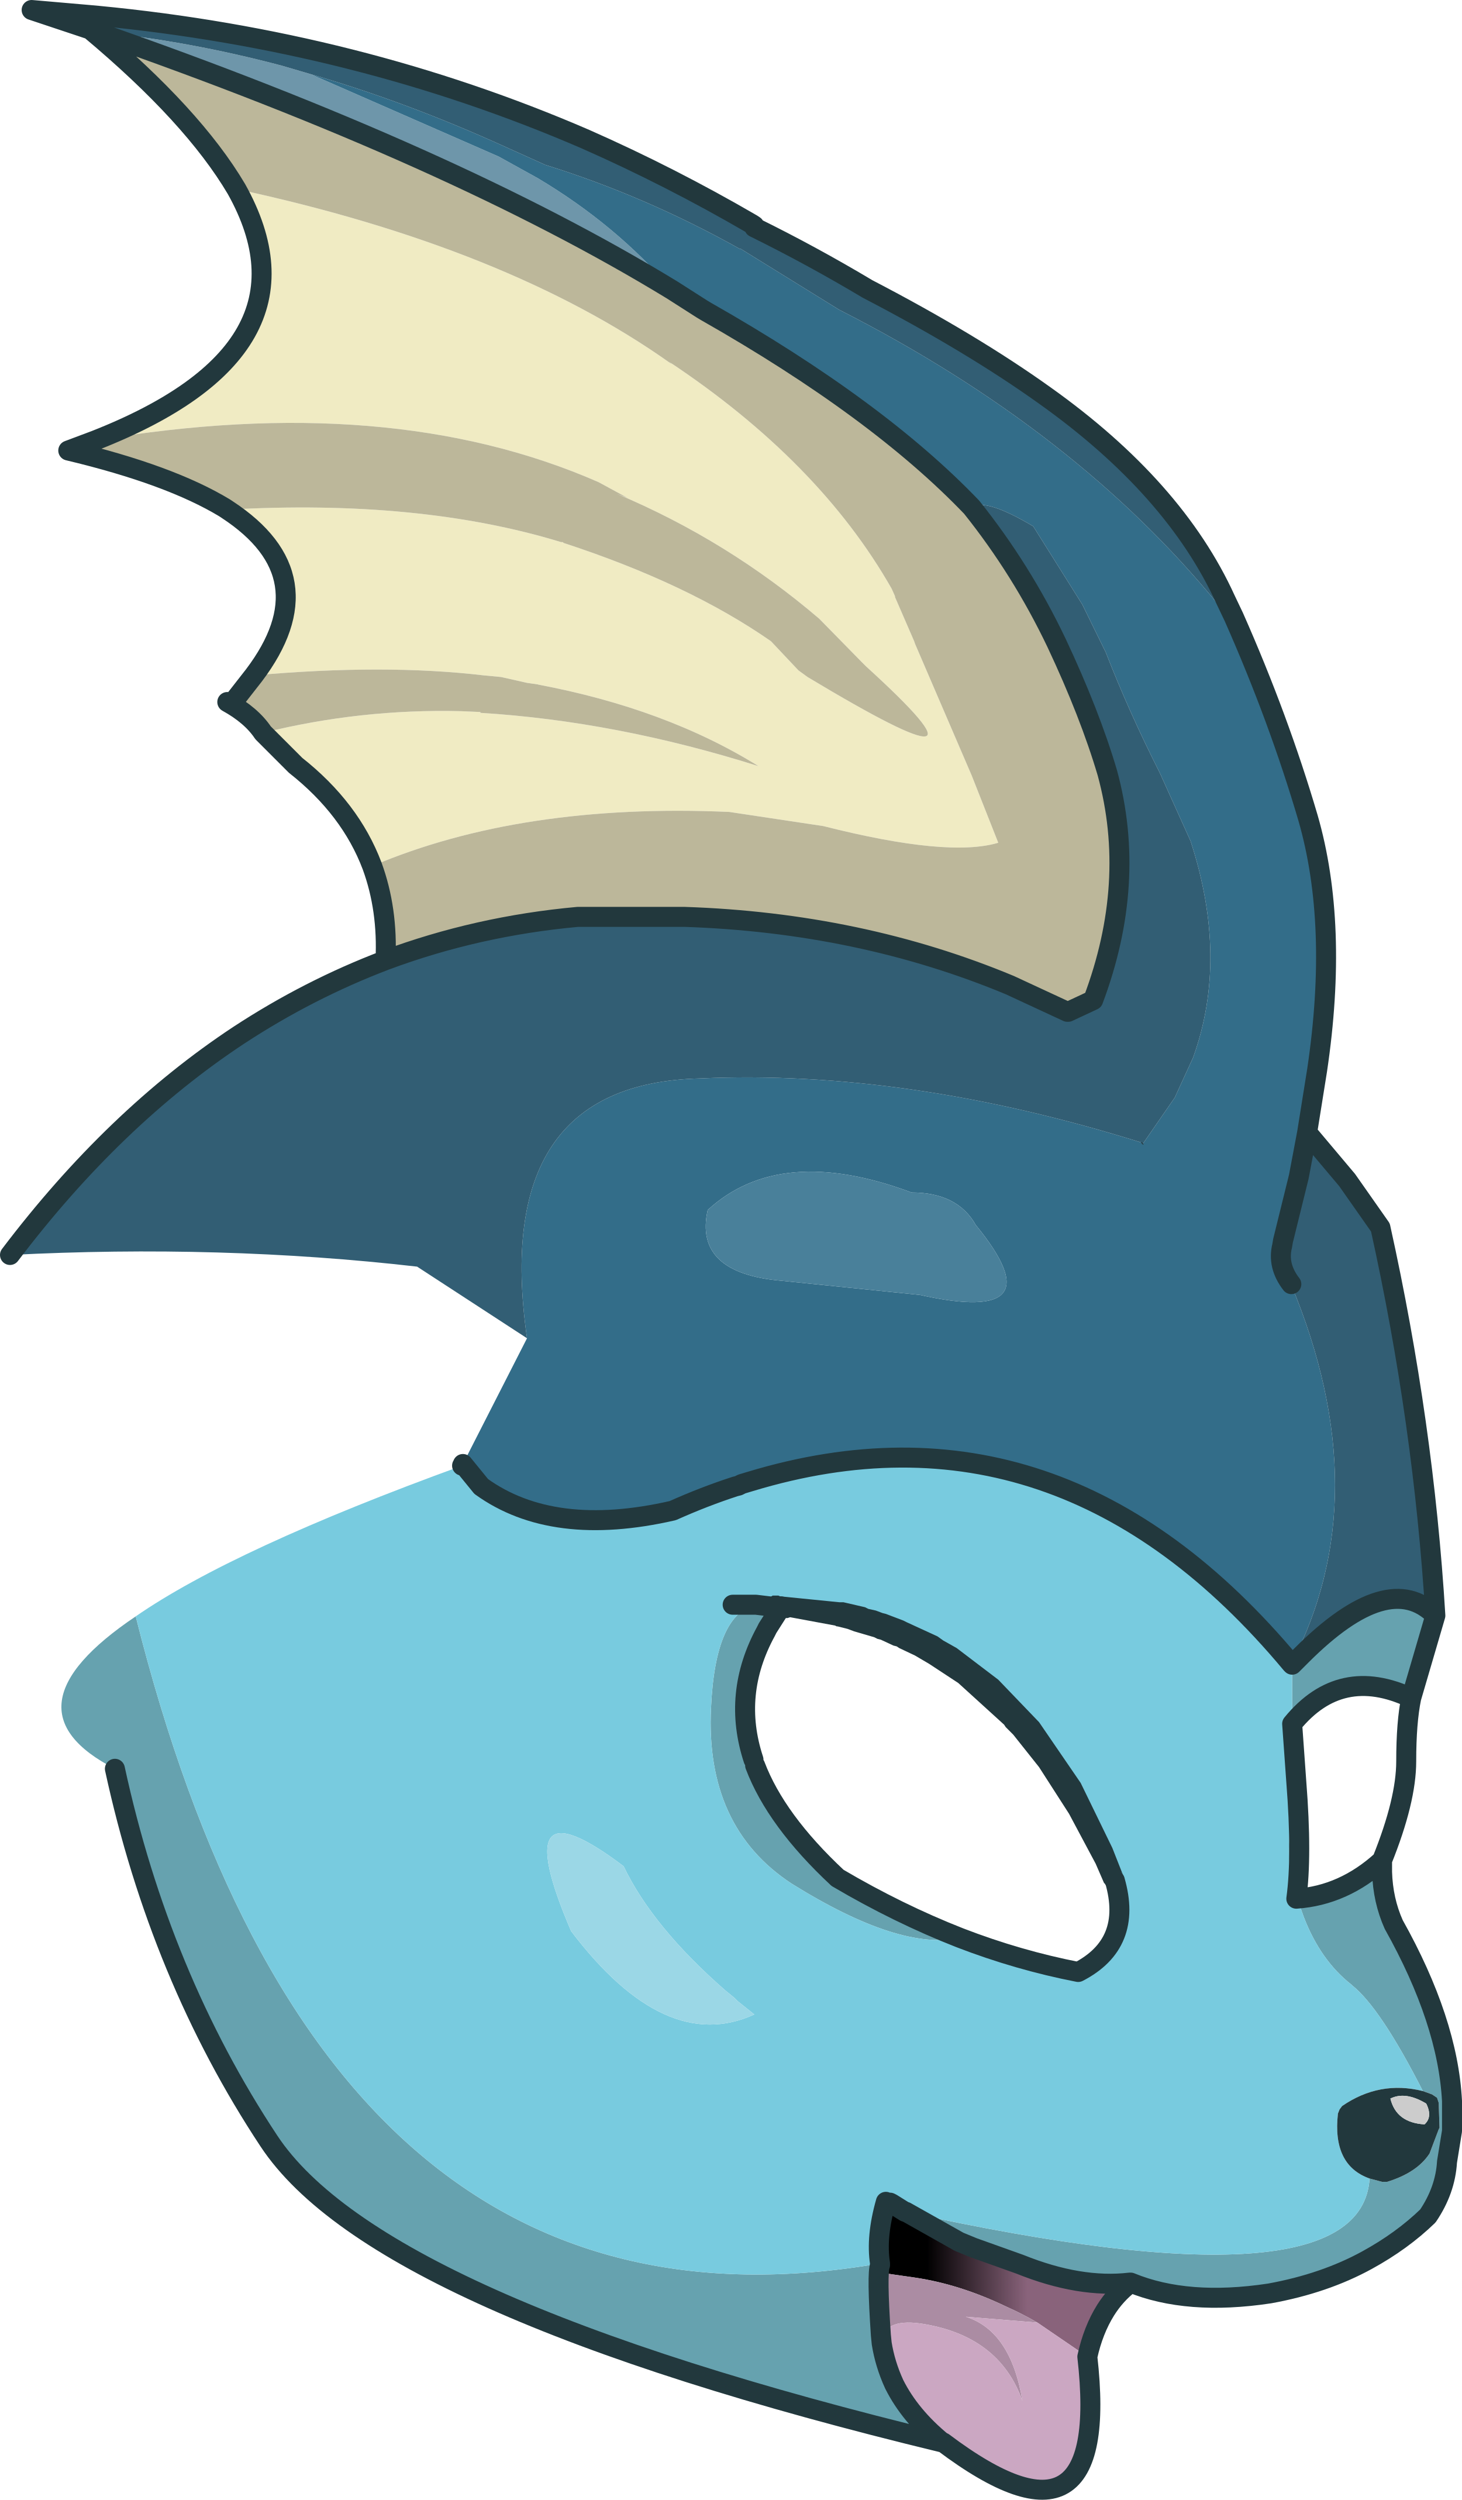 <?xml version="1.0" encoding="UTF-8" standalone="no"?>
<svg xmlns:xlink="http://www.w3.org/1999/xlink" height="150.1px" width="87.8px" xmlns="http://www.w3.org/2000/svg">
  <g transform="matrix(1.0, 0.0, 0.0, 1.0, 20.1, 84.0)">
    <path d="M-1.45 -79.55 L9.85 -74.6 12.2 -73.3 Q16.9 -70.5 20.25 -66.6 7.05 -74.65 -14.35 -82.1 -8.8 -81.55 -3.15 -80.05 L-1.45 -79.55 M58.0 -15.95 L58.0 -16.0 58.4 -16.0 58.0 -15.95 M53.5 -48.0 L53.2 -47.55 53.1 -47.65 53.5 -48.0" fill="#6e96aa" fill-rule="evenodd" stroke="none"/>
    <path d="M20.25 -66.6 Q16.9 -70.5 12.2 -73.3 L9.85 -74.6 -1.45 -79.55 Q4.25 -77.9 10.1 -75.25 L12.65 -74.1 Q18.6 -72.25 24.25 -69.1 L24.35 -69.05 24.4 -69.05 30.3 -65.4 Q44.55 -58.15 53.1 -47.65 L53.2 -47.55 53.5 -48.0 54.0 -46.95 Q56.7 -40.85 58.45 -34.9 60.3 -28.5 59.0 -19.75 L58.4 -16.0 58.0 -16.0 58.0 -15.95 57.9 -13.35 58.0 -15.95 58.4 -16.0 57.9 -13.35 56.95 -9.5 56.9 -9.2 Q56.6 -8.0 57.45 -6.9 L57.45 -6.85 Q62.7 5.8 57.45 15.9 43.6 -0.7 24.95 4.95 L24.45 5.1 24.35 5.15 24.25 5.2 24.05 5.25 Q22.2 5.85 20.3 6.7 13.1 8.35 8.8 5.25 L7.7 3.9 11.55 -3.65 Q9.35 -18.95 21.95 -19.25 34.4 -19.8 48.45 -15.4 L48.5 -15.35 48.55 -15.3 48.55 -15.35 50.45 -18.1 51.55 -20.5 Q53.7 -26.45 51.4 -33.5 L49.55 -37.6 Q47.7 -41.25 46.3 -44.85 L46.15 -45.15 44.9 -47.7 41.95 -52.4 Q39.1 -54.1 38.25 -53.55 32.6 -59.45 22.3 -65.3 L22.05 -65.45 20.25 -66.6 M34.65 -12.4 Q26.75 -15.35 22.4 -11.35 21.55 -7.55 26.85 -7.1 L35.15 -6.25 Q43.45 -4.4 38.5 -10.45 37.4 -12.4 34.65 -12.4" fill="#336d89" fill-rule="evenodd" stroke="none"/>
    <path d="M-5.9 -72.65 Q10.35 -69.15 20.15 -62.2 L20.25 -62.15 20.05 -62.3 Q29.1 -56.3 33.45 -48.65 L33.65 -48.2 33.65 -48.15 34.8 -45.5 34.85 -45.35 38.25 -37.45 39.85 -33.4 Q36.85 -32.5 29.35 -34.4 L23.7 -35.25 Q11.2 -35.8 2.25 -32.0 0.95 -35.45 -2.35 -38.05 L-4.3 -40.0 Q1.55 -41.45 7.6 -41.3 L8.75 -41.25 8.75 -41.2 Q16.9 -40.7 25.45 -38.0 19.9 -41.45 12.2 -42.9 L12.25 -42.9 11.9 -42.95 11.55 -43.0 10.0 -43.35 8.95 -43.45 Q3.0 -44.15 -4.85 -43.45 -0.35 -49.4 -6.45 -53.4 5.1 -54.05 13.6 -51.45 L13.7 -51.45 13.75 -51.4 Q21.25 -48.95 26.2 -45.5 L27.85 -43.75 28.4 -43.35 Q40.8 -35.9 31.9 -44.0 L31.65 -44.25 29.1 -46.85 Q23.6 -51.55 16.95 -54.35 L17.6 -54.1 15.85 -55.05 Q3.3 -60.55 -14.4 -57.55 -0.5 -63.0 -5.9 -72.65" fill="#f0ebc3" fill-rule="evenodd" stroke="none"/>
    <path d="M-14.35 -82.1 Q7.05 -74.65 20.25 -66.6 L22.05 -65.45 22.3 -65.3 Q32.6 -59.45 38.25 -53.55 41.25 -49.8 43.35 -45.4 45.35 -41.15 46.4 -37.6 48.2 -31.0 45.55 -23.95 L44.05 -23.25 44.0 -23.25 40.55 -24.85 Q31.55 -28.6 21.0 -28.95 L14.6 -28.95 Q8.55 -28.4 3.05 -26.35 3.2 -29.4 2.25 -32.0 11.2 -35.8 23.7 -35.25 L29.35 -34.4 Q36.85 -32.5 39.85 -33.4 L38.25 -37.45 34.85 -45.35 34.8 -45.5 33.65 -48.15 33.65 -48.2 33.45 -48.65 Q29.1 -56.3 20.05 -62.3 L20.25 -62.15 20.15 -62.2 Q10.35 -69.15 -5.9 -72.65 -8.5 -77.05 -14.65 -82.2 L-14.7 -82.25 -14.35 -82.1 M-14.4 -57.55 Q3.3 -60.55 15.85 -55.05 L17.6 -54.1 16.95 -54.35 Q23.6 -51.55 29.1 -46.85 L31.65 -44.25 31.9 -44.0 Q40.8 -35.9 28.4 -43.35 L27.85 -43.75 26.2 -45.5 Q21.25 -48.95 13.75 -51.4 L13.7 -51.45 13.6 -51.45 Q5.1 -54.05 -6.45 -53.4 L-6.6 -53.5 Q-9.9 -55.5 -16.0 -56.95 L-14.4 -57.55 M-4.85 -43.45 Q3.0 -44.15 8.95 -43.45 L10.0 -43.35 11.55 -43.0 11.9 -42.95 12.25 -42.9 12.2 -42.9 Q19.9 -41.45 25.45 -38.0 16.9 -40.7 8.75 -41.2 L8.75 -41.25 7.6 -41.3 Q1.55 -41.45 -4.3 -40.0 -5.0 -41.05 -6.45 -41.85 L-6.1 -41.85 -4.85 -43.45" fill="#bcb79a" fill-rule="evenodd" stroke="none"/>
    <path d="M-1.45 -79.55 L-3.15 -80.05 Q-8.8 -81.55 -14.35 -82.1 L-14.7 -82.25 -14.75 -82.25 -14.9 -82.3 -18.2 -83.4 -14.75 -83.1 -14.2 -83.05 Q1.4 -81.55 15.05 -75.65 20.15 -73.4 25.05 -70.55 L25.2 -70.45 25.2 -70.35 Q28.65 -68.65 32.0 -66.65 38.25 -63.4 42.65 -60.25 50.45 -54.7 53.5 -48.0 L53.1 -47.65 Q44.55 -58.15 30.3 -65.4 L24.4 -69.05 24.35 -69.05 24.25 -69.1 Q18.6 -72.25 12.65 -74.1 L10.1 -75.25 Q4.25 -77.9 -1.45 -79.55 M38.25 -53.55 Q39.1 -54.1 41.95 -52.4 L44.9 -47.7 46.15 -45.15 46.3 -44.85 Q47.7 -41.25 49.55 -37.6 L51.4 -33.5 Q53.7 -26.45 51.55 -20.5 L50.45 -18.1 48.55 -15.35 48.55 -15.3 48.5 -15.35 48.45 -15.4 Q34.4 -19.8 21.95 -19.25 9.35 -18.95 11.55 -3.65 L4.95 -7.95 Q-6.85 -9.3 -19.5 -8.65 -13.25 -16.9 -5.75 -21.85 -1.55 -24.6 3.05 -26.35 8.55 -28.4 14.6 -28.95 L21.0 -28.95 Q31.55 -28.6 40.55 -24.85 L44.0 -23.25 44.05 -23.25 45.55 -23.95 Q48.2 -31.0 46.4 -37.6 45.35 -41.15 43.35 -45.4 41.25 -49.8 38.25 -53.55 M57.45 15.9 Q62.7 5.8 57.45 -6.85 L57.45 -6.9 Q56.6 -8.0 56.9 -9.2 L56.95 -9.5 57.9 -13.35 58.4 -16.0 60.8 -13.15 62.8 -10.3 Q65.4 1.45 66.1 13.0 63.3 10.15 58.05 15.4 L57.5 15.95 57.45 15.9" fill="#325e74" fill-rule="evenodd" stroke="none"/>
    <path d="M34.65 -12.4 Q37.4 -12.4 38.5 -10.45 43.45 -4.4 35.15 -6.25 L26.85 -7.1 Q21.55 -7.55 22.4 -11.35 26.75 -15.35 34.65 -12.4" fill="#49809a" fill-rule="evenodd" stroke="none"/>
    <path d="M62.9 27.7 L62.9 28.4 Q62.95 30.1 63.6 31.55 66.85 37.35 67.1 42.15 L67.1 42.3 67.1 43.75 67.1 43.95 66.8 45.8 Q66.7 47.5 65.65 49.05 64.1 50.55 62.0 51.7 59.45 53.1 56.15 53.7 51.2 54.45 47.8 53.05 L47.8 53.0 47.4 53.0 47.75 53.05 45.4 52.8 44.35 52.65 41.15 51.95 38.35 50.95 37.5 50.6 34.3 48.8 Q61.65 54.8 62.15 46.8 L62.9 47.0 63.2 47.0 Q65.0 46.45 65.75 45.3 L66.3 43.85 66.35 43.75 66.3 42.25 66.2 41.95 65.9 41.75 65.35 41.55 Q62.8 36.55 61.1 35.2 L61.05 35.15 Q59.2 33.7 58.2 31.1 L57.95 30.4 57.75 30.0 Q56.85 27.85 57.75 23.0 58.1 27.45 57.75 30.0 60.6 29.8 62.9 27.7 M36.5 62.65 Q2.6 54.45 -3.95 44.55 -10.5 34.65 -13.2 22.2 -20.2 18.6 -11.95 13.05 -0.75 57.7 32.75 51.9 L32.75 52.0 Q32.55 52.5 32.8 56.2 L32.85 56.7 Q33.05 57.95 33.6 59.15 34.55 61.05 36.5 62.65 M66.1 13.0 L64.65 17.95 Q60.4 15.95 57.5 19.5 L57.5 15.95 58.05 15.4 Q63.3 10.15 66.1 13.0 M26.75 12.55 L26.7 12.65 26.0 13.75 25.9 13.95 Q23.85 17.7 25.15 21.65 L25.25 22.0 Q26.5 25.3 30.2 28.75 33.85 30.9 37.55 32.35 33.95 33.15 27.45 29.1 22.25 25.7 22.6 18.55 22.85 12.9 25.3 12.35 L26.55 12.5 26.75 12.55" fill="#66a2af" fill-rule="evenodd" stroke="none"/>
    <path d="M8.8 5.25 Q13.1 8.35 20.3 6.7 22.2 5.85 24.05 5.25 L24.25 5.2 24.35 5.15 24.45 5.1 24.95 4.95 Q43.6 -0.7 57.45 15.9 L57.5 15.95 57.5 19.5 57.75 23.0 Q56.85 27.85 57.75 30.0 L57.95 30.4 58.2 31.1 Q59.2 33.7 61.05 35.15 L61.1 35.2 Q62.8 36.55 65.35 41.55 62.75 40.9 60.5 42.45 L60.35 42.65 60.25 42.9 Q59.9 46.0 62.15 46.8 61.65 54.8 34.3 48.8 L34.25 48.8 33.45 48.3 33.35 48.25 33.1 48.2 Q32.5 50.3 32.75 51.9 -0.75 57.7 -11.95 13.05 -6.1 9.0 7.65 4.0 L7.7 3.95 7.7 4.0 8.8 5.25 M37.55 32.35 Q41.05 33.7 44.65 34.4 47.95 32.7 46.85 28.9 L46.8 28.85 46.2 27.45 Q40.8 15.25 30.35 12.95 L26.8 12.45 26.8 12.5 26.75 12.55 26.55 12.5 25.3 12.35 Q22.85 12.9 22.6 18.55 22.25 25.7 27.45 29.1 33.95 33.15 37.55 32.35 M23.9 12.35 L25.3 12.35 23.9 12.35 M26.55 12.5 L26.8 12.5 26.55 12.5 M7.7 4.0 L7.65 4.0 7.7 4.0 M25.2 36.95 L24.2 36.15 24.0 35.95 23.45 35.5 Q19.1 31.7 17.35 28.05 10.2 22.65 14.2 31.95 19.85 39.4 25.2 36.95 M37.5 50.6 L34.75 49.2 34.3 48.8 37.5 50.6" fill="#78cbdf" fill-rule="evenodd" stroke="none"/>
    <path d="M62.15 46.8 Q59.9 46.0 60.25 42.9 L60.35 42.65 60.5 42.45 Q62.75 40.9 65.35 41.55 L65.9 41.75 66.2 41.95 66.3 42.25 66.35 43.75 66.3 43.85 65.75 45.3 Q65.0 46.45 63.2 47.0 L62.9 47.0 62.15 46.8 M63.4 42.0 Q63.75 43.45 65.45 43.55 65.95 43.1 65.55 42.3 64.3 41.55 63.4 42.0" fill="#22383d" fill-rule="evenodd" stroke="none"/>
    <path d="M63.4 42.0 Q64.3 41.55 65.55 42.3 65.95 43.1 65.45 43.55 63.75 43.45 63.4 42.0" fill="#cccccc" fill-rule="evenodd" stroke="none"/>
    <path d="M25.2 36.95 Q19.85 39.4 14.2 31.95 10.2 22.65 17.35 28.05 19.1 31.7 23.45 35.5 L24.0 35.95 24.2 36.15 25.2 36.95" fill="#9bd7e6" fill-rule="evenodd" stroke="none"/>
    <path d="M47.8 53.05 L47.75 53.05 47.75 53.1 Q46.9 53.75 46.3 54.7 45.55 55.9 45.2 57.5 L42.2 55.45 Q41.25 54.9 40.35 54.5 37.55 53.15 34.85 52.75 L32.75 52.45 32.75 52.0 32.75 51.9 Q32.5 50.3 33.1 48.2 L33.35 48.25 33.45 48.3 34.25 48.8 34.3 48.8 34.75 49.2 37.5 50.6 38.35 50.95 41.15 51.95 44.35 52.65 45.4 52.8 47.75 53.05 47.4 53.0 47.8 53.0 47.8 53.05 M47.75 53.05 Q44.75 53.4 41.15 51.95 44.75 53.4 47.75 53.05" fill="url(#gradient0)" fill-rule="evenodd" stroke="none"/>
    <path d="M32.75 52.0 L32.75 52.45 34.85 52.75 Q37.55 53.15 40.35 54.5 41.25 54.9 42.2 55.45 L37.9 55.1 Q40.6 55.95 41.3 60.15 39.9 56.2 35.15 55.5 32.9 55.2 32.85 56.7 L32.8 56.2 Q32.55 52.5 32.75 52.0" fill="#ab8ca3" fill-rule="evenodd" stroke="none"/>
    <path d="M45.2 57.5 Q46.65 70.25 36.55 62.65 L36.5 62.65 Q34.55 61.05 33.6 59.15 33.05 57.95 32.85 56.7 32.9 55.2 35.15 55.5 39.9 56.2 41.3 60.15 40.6 55.95 37.9 55.1 L42.2 55.45 45.2 57.5" fill="#cba7c2" fill-rule="evenodd" stroke="none"/>
    <path d="M-14.35 -82.1 Q7.05 -74.65 20.25 -66.6 L22.05 -65.45 22.3 -65.3 Q32.6 -59.45 38.25 -53.55 41.25 -49.8 43.35 -45.4 45.35 -41.15 46.4 -37.6 48.2 -31.0 45.55 -23.95 L44.05 -23.25 44.0 -23.25 40.55 -24.85 Q31.55 -28.6 21.0 -28.95 L14.6 -28.95 Q8.55 -28.4 3.05 -26.35 3.2 -29.4 2.25 -32.0 0.95 -35.45 -2.35 -38.05 L-4.3 -40.0 Q-5.0 -41.05 -6.45 -41.85 M7.7 3.9 L8.8 5.25 Q13.1 8.35 20.3 6.7 22.2 5.85 24.05 5.25 L24.25 5.2 24.35 5.15 24.45 5.1 24.95 4.95 Q43.6 -0.7 57.45 15.9 L57.5 15.95 58.05 15.4 Q63.3 10.15 66.1 13.0 65.4 1.45 62.8 -10.3 L60.8 -13.15 58.4 -16.0 59.0 -19.75 Q60.3 -28.5 58.45 -34.9 56.7 -40.85 54.0 -46.95 L53.5 -48.0 Q50.45 -54.7 42.65 -60.25 38.25 -63.4 32.0 -66.65 28.65 -68.65 25.2 -70.35 M57.45 -6.9 Q56.6 -8.0 56.9 -9.2 L56.95 -9.5 57.9 -13.35 58.4 -16.0 M-5.9 -72.65 Q-0.5 -63.0 -14.4 -57.55 L-16.0 -56.95 Q-9.9 -55.5 -6.6 -53.5 L-6.45 -53.4 Q-0.35 -49.4 -4.85 -43.45 L-6.1 -41.85 M25.2 -70.45 L25.05 -70.55 Q20.15 -73.4 15.05 -75.65 1.4 -81.55 -14.2 -83.05 L-14.75 -83.1 -18.2 -83.4 -14.9 -82.3 -14.75 -82.25 -14.7 -82.25 -14.35 -82.1 M64.65 17.95 Q64.35 19.4 64.35 21.75 64.35 24.1 62.9 27.7 L62.9 28.4 Q62.95 30.1 63.6 31.55 66.85 37.35 67.1 42.15 L67.1 42.3 67.1 43.75 67.1 43.95 66.8 45.8 Q66.7 47.5 65.65 49.05 64.1 50.55 62.0 51.7 59.45 53.1 56.15 53.7 51.2 54.45 47.8 53.05 M47.75 53.1 Q46.9 53.75 46.3 54.7 45.55 55.9 45.2 57.5 46.65 70.25 36.55 62.65 L36.5 62.65 Q2.6 54.45 -3.95 44.55 -10.5 34.65 -13.2 22.2 M66.1 13.0 L64.65 17.95 Q60.4 15.95 57.5 19.5 L57.75 23.0 Q58.1 27.45 57.75 30.0 60.6 29.8 62.9 27.7 M37.55 32.35 Q41.05 33.7 44.65 34.4 47.95 32.7 46.85 28.9 M26.8 12.45 L26.8 12.5 26.55 12.5 25.3 12.35 23.9 12.35 M26.75 12.55 L26.7 12.65 26.0 13.75 25.9 13.95 Q23.85 17.7 25.15 21.65 M25.25 22.0 Q26.5 25.3 30.2 28.75 33.85 30.9 37.55 32.35 M7.65 4.0 L7.7 4.0 M34.3 48.8 L34.25 48.8 33.45 48.3 33.35 48.25 M33.1 48.2 Q32.5 50.3 32.75 51.9 L32.75 52.0 Q32.55 52.5 32.8 56.2 L32.85 56.7 Q33.05 57.95 33.6 59.15 34.55 61.05 36.5 62.65 M41.15 51.95 L38.35 50.95 37.5 50.6 34.3 48.8 M41.15 51.95 Q44.75 53.4 47.75 53.05 M-14.7 -82.25 L-14.65 -82.2 Q-8.5 -77.05 -5.9 -72.65 M-19.5 -8.65 Q-13.25 -16.9 -5.75 -21.85 -1.55 -24.6 3.05 -26.35" fill="none" stroke="#22383d" stroke-linecap="round" stroke-linejoin="round" stroke-width="1.2"/>
    <path d="M48.55 -15.3 L48.5 -15.35 48.45 -15.4 M57.9 -13.35 L58.0 -15.95 58.0 -16.0" fill="none" stroke="#22383d" stroke-linecap="round" stroke-linejoin="round" stroke-width="0.05"/>
    <path d="M47.2 28.4 L47.35 28.6 Q47.55 28.95 47.25 29.25 L46.4 29.3 46.35 29.25 46.25 29.1 46.2 29.05 45.7 27.9 44.1 24.9 42.3 22.1 40.75 20.15 40.3 19.7 40.2 19.55 37.45 17.05 35.7 15.9 34.85 15.4 33.9 14.95 33.75 14.85 33.55 14.8 32.8 14.45 32.6 14.4 32.4 14.3 31.2 13.95 30.8 13.8 30.2 13.65 30.15 13.65 30.05 13.6 27.35 13.1 27.2 13.15 26.85 13.15 27.05 13.05 26.8 13.0 26.8 13.1 26.85 13.15 26.75 13.15 Q26.15 13.15 26.15 12.55 L26.1 12.5 26.1 12.45 26.05 12.4 26.05 12.3 26.0 12.25 26.0 12.2 26.05 12.15 26.05 12.05 26.1 11.95 26.1 11.9 26.15 11.9 26.3 11.8 26.65 11.8 26.75 11.85 26.8 11.85 30.3 12.2 30.55 12.2 31.85 12.5 32.05 12.6 32.5 12.7 32.9 12.85 33.1 12.9 34.15 13.3 34.35 13.4 36.2 14.25 36.55 14.5 37.35 14.95 39.85 16.85 42.3 19.4 44.8 23.05 46.7 26.95 47.35 28.6 47.25 28.45 47.2 28.4" fill="#22383d" fill-rule="evenodd" stroke="none"/>
  </g>
  <defs>
    <linearGradient gradientTransform="matrix(0.009, 0.0, 0.0, 0.006, 40.05, 52.85)" gradientUnits="userSpaceOnUse" id="gradient0" spreadMethod="pad" x1="-819.2" x2="819.2">
      <stop offset="0.196" stop-color="#000000"/>
      <stop offset="0.604" stop-color="#89637b"/>
    </linearGradient>
  </defs>
</svg>

